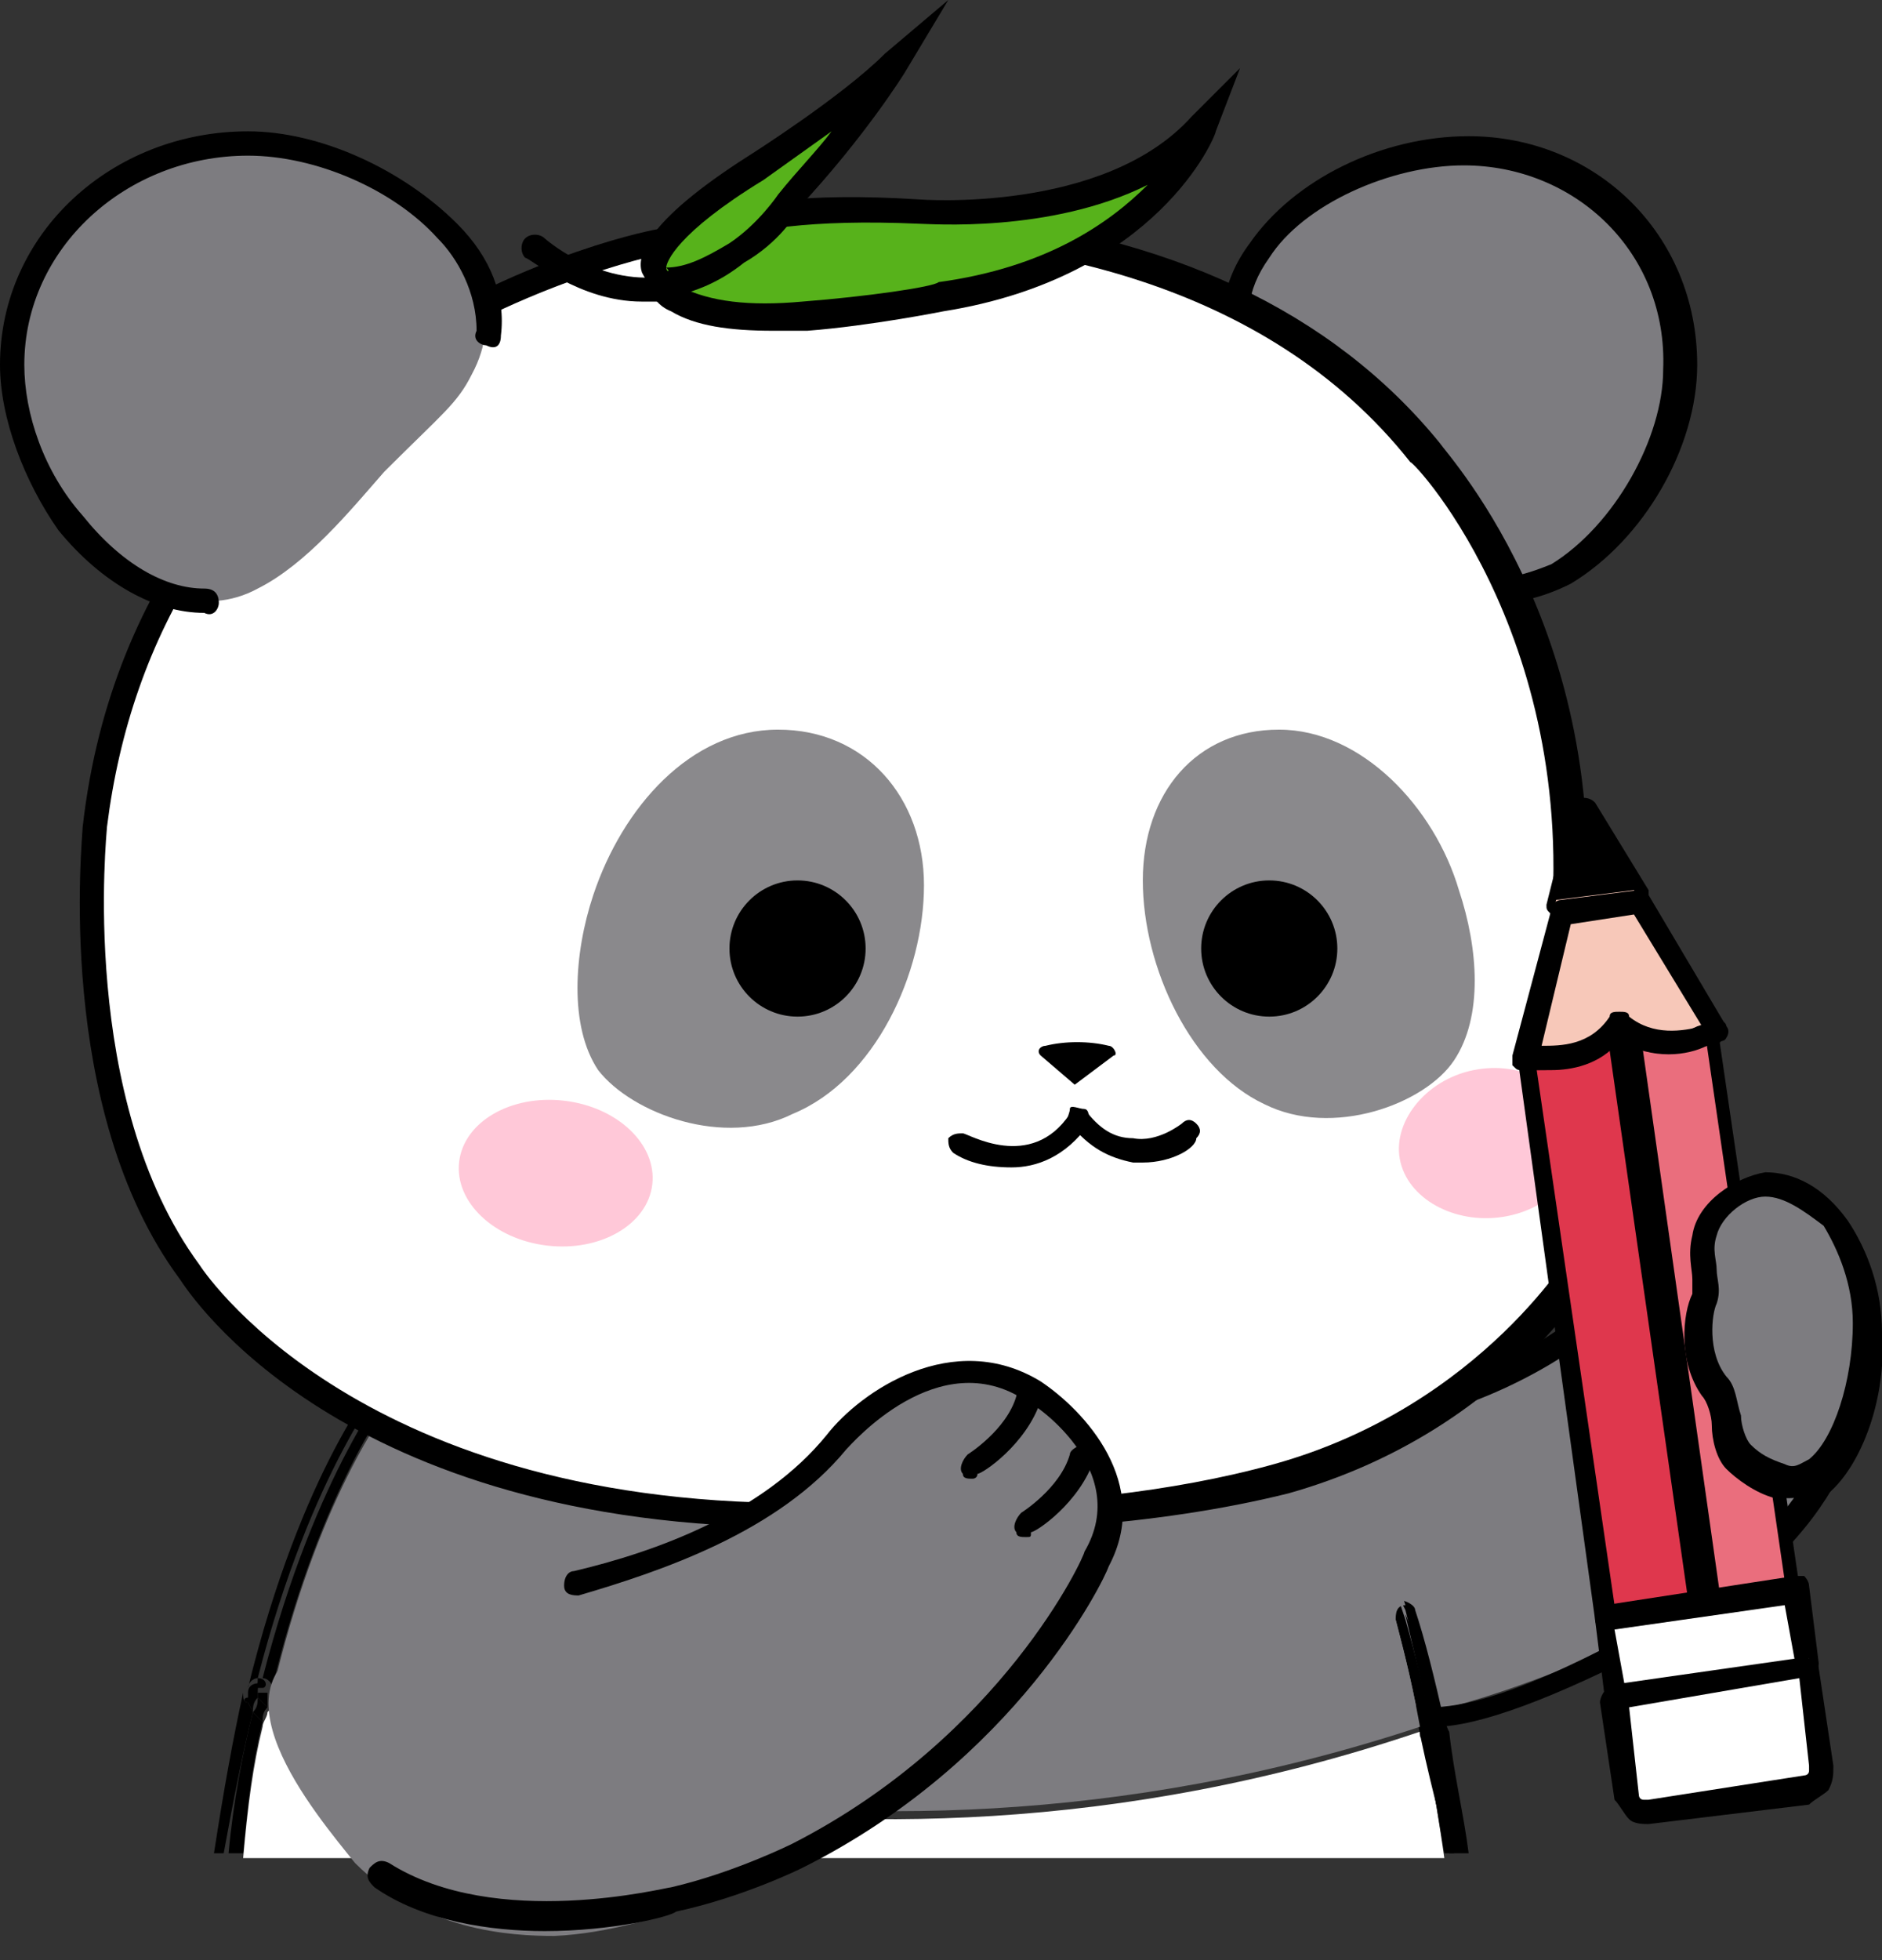<?xml version="1.0" encoding="utf-8"?>
<!-- Generator: Adobe Illustrator 28.1.0, SVG Export Plug-In . SVG Version: 6.00 Build 0)  -->
<svg version="1.1" id="Layer_2_00000144325288561681701350000009434828338818895536_"
	 xmlns="http://www.w3.org/2000/svg" xmlns:xlink="http://www.w3.org/1999/xlink" x="0px" y="0px" viewBox="0 0 38.7 40.3"
	 style="enable-background:new 0 0 38.7 40.3;" xml:space="preserve">
<rect x="0" y="0" width="38.7" height="40.3" fill="#333333" stroke="none"/>
<style type="text/css">
	.st0{fill:#7D7C80;}
	.st1{fill:#FFFFFF;}
	.st2{fill:#8A898C;}
	.st3{opacity:0.6;}
	.st4{fill:#FFA4BE;}
	.st5{fill:#57B21B;}
	.st6{fill:#EA6E7D;}
	.st7{fill:#DF374D;}
	.st8{fill:#F7C8B9;}
</style>
<g id="_본문">
	<g>
		<g>
			<g>
				<path class="st0" d="M27.2,29.4c0,0,4.9-0.7,6.7-3.3c0,0,1.4-2.1,3.3-1.2c0.2,0.1,0.4,0.2,0.5,0.3c0.6,0.4,1.2,1.4,0.7,3
					c0,0-1.3,3.8-4.6,5.4c0,0-2.1,1-4,1.5c-1.1,0.3-2.7,0.7-2.9,0.5c-0.4-0.5,0.3-2.1-0.2-2.7C26.7,32.9,25,30.3,27.2,29.4
					L27.2,29.4z"/>
				<path d="M29.5,35.5h-0.1c-0.1,0-0.2-0.1-0.2-0.2s0.1-0.2,0.2-0.2c0.6,0,1.8-0.2,4.5-1.7c3.6-2.1,4-4.7,4-4.8
					c0.5-2.3-0.6-3.4-0.8-3.5c-1.7-0.9-3.1,1-3.1,1.1c-1.1,1.5-3.1,2.5-4.6,2.9c-0.1,0-0.3,0-0.3-0.1s0-0.3,0.1-0.3
					c1.4-0.5,3.3-1.3,4.3-2.8c0,0,1.7-2.4,3.8-1.2l0,0c0.1,0,1.5,1.2,1,4c0,0.1,0,2.8-4.2,5.1C32,34.9,30.4,35.5,29.5,35.5
					L29.5,35.5z"/>
			</g>
			<g>
				<path class="st0" d="M5.6,34.7C5.6,34.7,5.6,34.8,5.6,34.7L5.6,34.7C5.6,34.8,5.6,34.7,5.6,34.7L5.6,34.7z"/>
				<path class="st0" d="M29.2,35.5L29.2,35.5L29.2,35.5z"/>
				<path d="M29.4,35.2L29.4,35.2c0.1,0,0.3,0.1,0.3,0.2c-0.2-0.9-0.4-1.7-0.6-2.3c0-0.1-0.2-0.2-0.3-0.2l0.1,0.2
					C29.1,33.9,29.3,34.7,29.4,35.2L29.4,35.2z"/>
				<path d="M29.8,35.6L29.8,35.6C29.8,35.6,29.7,35.5,29.8,35.6C29.7,35.5,29.7,35.6,29.8,35.6L29.8,35.6z"/>
				<path d="M5,34.8L5,34.8L5,34.8L5,34.8L5,34.8z"/>
				<path d="M5.3,34.5L5.3,34.5C6.4,30.2,8,28.3,8,28.3l19.2-0.4l0.1,0.2c0.1,0,0.2-0.1,0.2-0.2s-0.1-0.2-0.2-0.2L8.1,28.1
					c-0.1,0-0.1,0-0.2,0.1c-0.1,0.1-1.7,2-2.8,6.5C5.1,34.6,5.2,34.5,5.3,34.5L5.3,34.5z"/>
				<path d="M8.1,28.3c0,0-1.6,1.9-2.7,6.2c0.1,0,0.2,0.1,0.2,0.2l0,0l0,0l0,0l0,0c0.9-3.8,2.3-5.8,2.6-6.2l19.1-0.4c0,0,0,0,0.1,0
					l-0.1-0.2L8.1,28.3L8.1,28.3z"/>
				<path d="M28.7,33.3c0.1,0.4,0.3,1.1,0.5,2.2l0,0l0,0l0,0l0,0c0-0.1,0.1-0.2,0.2-0.2c-0.1-0.5-0.3-1.3-0.5-2L28.8,33l0,0
					C28.7,33,28.6,33.2,28.7,33.3L28.7,33.3z"/>
				<path class="st1" d="M29.2,35.5L29.2,35.5L29.2,35.5L29.2,35.5C29.2,35.6,29.2,35.5,29.2,35.5L29.2,35.5z"/>
				<path class="st1" d="M29.4,36.3c0-0.1,0-0.2-0.1-0.3c0-0.1,0-0.2-0.1-0.3l0,0v-0.1l0,0c-12.4,4.2-22.6-0.2-23.6-0.7h0l0,0l0,0
					c0,0.1,0,0.2-0.1,0.3c0,0.1-0.1,0.2-0.1,0.3c-0.2,0.8-0.3,1.6-0.4,2.7h24.7C29.6,37.5,29.5,36.9,29.4,36.3L29.4,36.3z"/>
				<path d="M29.7,35.4L29.7,35.4C29.7,35.4,29.7,35.5,29.7,35.4C29.7,35.5,29.7,35.4,29.7,35.4z"/>
				<path d="M5.1,34.7L5.1,34.7L5.1,34.7L5.1,34.7L5.1,34.7z"/>
				<path d="M29.1,35.1c0.1,0.7,0.5,2.3,0.7,3h0.4c-0.1-0.8-0.3-1.6-0.4-2.5c0,0.1-0.9-2.5-0.9-2.4l0.4,1.7L29.1,35.1z"/>
				<path d="M5.2,35.2L5.1,35C5,35,5,34.9,5,34.8c-0.2,0.9-0.4,2-0.6,3.3h0.2C4.8,37,5,36,5.2,35.2L5.2,35.2z"/>
				<path d="M29.4,35.2L29.4,35.2c0,0.1,0,0.2,0,0.2l0,0l0,0c0,0.1,0,0.2,0,0.2l0,0c0,0.1,0,0.2,0.1,0.3l0.1-0.2c0,0,0-0.1,0-0.2
					v-0.1v-0.1C29.7,35.3,29.6,35.2,29.4,35.2L29.4,35.2z"/>
				<path d="M5.2,35.2c0-0.1,0-0.2,0.1-0.3l0,0c0,0,0,0,0-0.1l0,0l0,0c0-0.1,0-0.2,0.1-0.2l0,0c-0.1,0-0.3,0-0.3,0.2l0,0
					c0,0,0,0,0,0.1C5,34.9,5,35,5.1,35L5.2,35.2L5.2,35.2z"/>
				<path d="M29.4,35.2c-0.1,0-0.2,0.1-0.2,0.2h0.2C29.5,35.4,29.4,35.3,29.4,35.2z"/>
				<path d="M5.3,34.5c0,0.1,0,0.2-0.1,0.2h0.2C5.5,34.7,5.5,34.5,5.3,34.5z"/>
				<path d="M5.3,34.9L5.3,34.9C5.3,34.9,5.3,34.8,5.3,34.9C5.3,34.8,5.3,34.8,5.3,34.9L5.3,34.9z"/>
				<path d="M29.5,35.7c0,0,0-0.1,0-0.2C29.5,35.5,29.5,35.6,29.5,35.7L29.5,35.7L29.5,35.7z"/>
				<path d="M5.4,35.4l-0.2-0.2C5,36,4.8,37,4.7,38.1H5C5.1,37,5.2,36.2,5.4,35.4L5.4,35.4z"/>
				<path d="M29.4,36.3c0.1,0.6,0.2,1.2,0.3,1.8h0.2c-0.1-0.7-0.2-1.4-0.4-2.1L29.4,36.3L29.4,36.3z"/>
				<path d="M29.2,35.6L29.2,35.6L29.2,35.6L29.2,35.6z"/>
				<path d="M5.5,35.1l-0.2-0.2c0,0.1,0,0.2-0.1,0.3l0.2,0.2C5.4,35.3,5.4,35.2,5.5,35.1z"/>
				<path d="M29.4,36.3l0.2-0.3c0-0.1,0-0.2-0.1-0.3L29.3,36C29.3,36.1,29.4,36.2,29.4,36.3L29.4,36.3z"/>
				<path d="M5.3,34.8L5.3,34.8L5.3,34.8L5.3,34.8z"/>
				<path d="M29.5,35.5L29.5,35.5L29.5,35.5z"/>
				<path d="M29.3,35.6L29.3,35.6L29.3,35.6c0,0.1,0,0.2,0.1,0.4l0.2-0.3c0-0.1,0-0.1,0-0.2l0,0L29.3,35.6
					C29.3,35.5,29.3,35.5,29.3,35.6L29.3,35.6L29.3,35.6z"/>
				<path d="M5.5,34.8L5.5,34.8H5.3l0,0c0,0,0,0,0,0.1l0.2,0.2C5.5,35,5.5,34.9,5.5,34.8L5.5,34.8z"/>
				<path class="st0" d="M29.2,35.5L29.2,35.5L29.2,35.5z"/>
				<path class="st0" d="M5.5,34.7L5.5,34.7L5.5,34.7L5.5,34.7L5.5,34.7z"/>
				<path class="st0" d="M29.2,35.5c-0.2-1.1-0.4-1.8-0.5-2.2c0-0.1,0-0.3,0.2-0.3l0,0l-1.5-4.8c0,0,0,0-0.1,0L8.2,28.6
					c-0.3,0.4-1.7,2.3-2.6,6.2l0,0c0,0,0,0,0.1,0C6.6,35.2,16.8,39.6,29.2,35.5L29.2,35.5L29.2,35.5L29.2,35.5z"/>
			</g>
			<g>
				<path class="st0" d="M34.5,7.5c0,2.5-2.6,5.6-4.8,4.4C28,11,26.3,9.3,25.6,7.4c-0.9-2.3,2.1-4.3,4.5-4.3S34.5,5,34.5,7.5
					L34.5,7.5z"/>
				<path d="M30.7,12.4c-0.4,0-0.8-0.1-1.1-0.3c-2-1.1-3.5-2.8-4.3-4.6C25,6.7,25.1,5.8,25.7,5c0.9-1.3,2.7-2.2,4.5-2.2
					c2.6,0,4.7,2,4.7,4.7c0,1.7-1.1,3.6-2.6,4.5C31.7,12.3,31.2,12.4,30.7,12.4z M30.1,3.4c-1.5,0-3.3,0.8-4,1.9
					c-0.5,0.7-0.5,1.3-0.3,2c0.7,1.7,2.2,3.4,4,4.4c0.8,0.4,1.6,0.1,2.1-0.1c1.3-0.8,2.3-2.6,2.3-4C34.3,5.2,32.4,3.4,30.1,3.4
					L30.1,3.4z"/>
			</g>
			<g>
				<path class="st1" d="M26.3,30.3c4.5-1.3,6.3-4.6,6.3-4.6c0.8-1.6-0.2-3.3-0.2-3.3s-0.1-0.2-0.3-0.8s0-1.6,0-1.6
					c0.9-6.7-2.8-10.6-2.8-10.6C24.1,2.9,13.6,5,13.6,5S3.1,7.1,2,17c0,0-0.6,5.7,2,9.2c0,0,3,5,12.6,5.1
					C16.5,31.2,22,31.6,26.3,30.3L26.3,30.3z"/>
				<path d="M18.5,31.5c-1.2,0-2.1-0.1-2.1-0.1c-9.4,0-12.5-4.8-12.7-5.1c-2.6-3.5-2-9.1-2-9.3c0.6-5.3,3.8-8.3,6.4-10
					c2.8-1.8,5.4-2.3,5.5-2.3s2.7-0.5,6-0.3c4.4,0.4,7.8,2,10,4.7c0.2,0.3,3.8,4.2,2.9,10.9l0,0c0,0-0.2,0.9,0,1.5s0.3,0.8,0.3,0.8
					c0,0.1,1,1.8,0.2,3.6c-0.1,0.1-1.9,3.5-6.5,4.8l0,0C23.7,31.4,20.6,31.5,18.5,31.5L18.5,31.5z M17.6,4.9c-2.2,0-3.9,0.3-3.9,0.3
					s-2.6,0.5-5.3,2.2C4.7,9.8,2.7,13,2.2,17c0,0.1-0.6,5.6,1.9,9l0,0c0,0,3.1,4.9,12.3,4.9c0.1,0,5.5,0.4,9.8-0.8l0,0
					c4.3-1.2,6.2-4.5,6.2-4.5c0.7-1.5-0.2-3-0.2-3.1c0,0-0.1-0.2-0.4-0.9c-0.2-0.7,0-1.6,0-1.7c0.9-6.5-2.7-10.4-2.8-10.4l0,0
					C26,5.7,21,4.9,17.6,4.9L17.6,4.9z"/>
			</g>
			<path class="st0" d="M0.3,7.5c0,2.6,2.8,5.8,5,4.6c1-0.5,1.9-1.6,2.6-2.4c1.2-1.2,1.5-1.4,1.8-2c1.3-2.4-2-4.8-4.6-4.8
				S0.3,4.8,0.3,7.5L0.3,7.5z"/>
			<path class="st2" d="M30,18.3c0.4,1.2,0.5,2.6-0.1,3.5s-2.5,1.6-3.9,0.9c-1.5-0.7-2.5-2.8-2.5-4.6s1.1-3.1,2.8-3.1
				S29.5,16.6,30,18.3L30,18.3z"/>
			<path class="st2" d="M12.2,18.4c-0.4,1.2-0.5,2.7,0.1,3.6c0.7,0.9,2.6,1.6,4,0.9C18,22.2,19,20,19,18.2S17.8,15,16,15
				S12.8,16.6,12.2,18.4z"/>
			<circle cx="16.4" cy="19.5" r="1.4"/>
			<circle cx="26.1" cy="19.5" r="1.4"/>
			<g class="st3">
				<path class="st4" d="M32.4,23.2C32.6,24,32,24.8,31,25s-2-0.3-2.2-1.1s0.5-1.7,1.5-1.9S32.2,22.3,32.4,23.2z"/>
			</g>
			<g class="st3">
				<ellipse transform="matrix(0.116 -0.993 0.993 0.116 -13.838 32.742)" class="st4" cx="11.5" cy="24.1" rx="1.5" ry="2"/>
			</g>
			<g>
				<path d="M22.1,22.3l-0.7-0.6c-0.1-0.1,0-0.2,0.1-0.2l0,0c0.4-0.1,0.9-0.1,1.3,0l0,0c0.1,0,0.2,0.2,0.1,0.2L22.1,22.3
					C22.2,22.3,22.1,22.3,22.1,22.3L22.1,22.3z"/>
				<path d="M20.8,24c-0.5,0-0.9-0.1-1.2-0.3c-0.1-0.1-0.1-0.2-0.1-0.3c0.1-0.1,0.2-0.1,0.3-0.1c0.1,0,1.4,0.8,2.2-0.4
					c0.1-0.1,0.2-0.1,0.3-0.1s0.1,0.2,0.1,0.3C21.9,23.8,21.3,24,20.8,24L20.8,24z"/>
				<path d="M23.5,23.9c-0.1,0-0.1,0-0.2,0c-0.5-0.1-0.9-0.3-1.3-0.8c-0.1-0.1,0-0.2,0-0.3s0.2,0,0.3,0c0.3,0.4,0.6,0.6,1,0.6
					c0.5,0.1,1-0.3,1-0.3c0.1-0.1,0.2-0.1,0.3,0c0.1,0.1,0.1,0.2,0,0.3C24.6,23.6,24.1,23.9,23.5,23.9L23.5,23.9z"/>
			</g>
			<g>
				<g>
					<path class="st5" d="M13.7,5.4c0,0,0.3-1.3,5.3-1c0,0,3.9,0.4,5.8-1.7c0,0-1.1,2.8-5.4,3.5c0,0-1.4,0.3-2.8,0.4
						c-1.1,0.1-1.9,0-2.6-0.3C13.5,5.9,13.7,5.4,13.7,5.4L13.7,5.4z"/>
					<path d="M15.9,6.8c-0.9,0-1.6-0.1-2.1-0.4c-0.5-0.2-0.6-0.8-0.4-1.1c0.1-0.3,0.8-1.5,5.5-1.2c0,0,3.8,0.3,5.6-1.7l1-1L25,2.7
						c0,0.1-1.2,3-5.6,3.7c0,0-1.5,0.3-2.8,0.4C16.4,6.8,16.1,6.8,15.9,6.8z M13.9,5.5c0,0.1-0.1,0.3,0.1,0.4
						c0.6,0.3,1.4,0.4,2.5,0.3c1.3-0.1,2.7-0.3,2.8-0.4c2.2-0.3,3.5-1.2,4.3-2c-2,1-4.5,0.8-4.7,0.8C14.4,4.4,13.9,5.5,13.9,5.5
						L13.9,5.5L13.9,5.5z"/>
				</g>
				<g>
					<path class="st5" d="M13.5,5.6c0,0-0.3-0.6,2.1-2.1c0,0,1.9-1.2,2.9-2.1c0,0-0.8,1.2-2.2,2.8c0,0-0.4,0.6-1.1,1
						c-0.5,0.4-0.9,0.6-1.4,0.6C13.5,5.9,13.5,5.6,13.5,5.6z"/>
					<path d="M13.8,6.1c-0.3,0-0.5-0.3-0.6-0.5c-0.1-0.3,0-1,2.2-2.4c0,0,1.9-1.2,2.8-2.1L19.5,0l-0.9,1.5c0,0-0.8,1.3-2.2,2.8
						c0,0.1-0.4,0.7-1.1,1.1C14.8,5.8,14.3,6,13.8,6.1L13.8,6.1L13.8,6.1z M13.7,5.5C13.7,5.6,13.8,5.6,13.7,5.5
						c0.4,0,0.8-0.2,1.3-0.5c0.6-0.4,1-1,1-1l0,0c0.4-0.5,0.8-0.9,1.1-1.3c-0.7,0.5-1.4,1-1.4,1C13.9,4.8,13.7,5.4,13.7,5.5
						L13.7,5.5L13.7,5.5L13.7,5.5z"/>
				</g>
				<path d="M13.2,6.2c-1.3,0-2.3-0.9-2.4-0.9c-0.1-0.1-0.1-0.3,0-0.4s0.3-0.1,0.4,0c0,0,1,0.9,2.3,0.8c0.1,0,0.3,0.1,0.3,0.2
					c0,0.2-0.1,0.3-0.2,0.3C13.4,6.2,13.3,6.2,13.2,6.2L13.2,6.2z"/>
			</g>
			<g>
				<path class="st0" d="M10,6.8c0.2-2-2.7-3.9-4.9-3.9c-2.5,0-4.8,2-4.8,4.6c0,2.2,2,4.9,4,4.9"/>
				<path d="M4.2,12.6c-1,0-2.1-0.6-3-1.7C0.5,9.9,0,8.6,0,7.5c0-2.7,2.3-4.8,5.1-4.8c1.5,0,3.2,0.8,4.3,1.9c0.7,0.7,1,1.5,0.9,2.3
					c0,0.2-0.1,0.3-0.3,0.2C9.9,7.1,9.7,7,9.8,6.8C9.8,6,9.4,5.3,9,4.9c-0.9-1-2.5-1.7-3.9-1.7c-2.5,0-4.6,1.9-4.6,4.3
					c0,1,0.4,2.2,1.2,3.1c0.8,1,1.7,1.5,2.5,1.5l0,0c0.2,0,0.3,0.1,0.3,0.3C4.5,12.5,4.4,12.7,4.2,12.6C4.2,12.7,4.2,12.7,4.2,12.6z
					"/>
			</g>
			<g>
				<path class="st0" d="M6.7,33.7c0,0,8.1-1,10.5-3.9c0,0,1.9-2.2,3.9-1.1c0.2,0.1,0.4,0.2,0.5,0.4c0.6,0.5,1.8,1.7,1,3.3
					c0,0-2.6,4.3-6.6,6c0,0-2.4,1.3-4.6,1.4c-0.9,0-2.7-0.1-4.1-1.5C6.5,37.3,4.1,34.5,6.7,33.7L6.7,33.7z"/>
				<path d="M11.2,39.7c-1.1,0-2.5-0.2-3.5-0.9c-0.1-0.1-0.2-0.2-0.1-0.4c0.1-0.1,0.2-0.2,0.4-0.1c2.2,1.4,5.7,0.5,5.8,0.5
					c1.3-0.3,2.5-0.9,2.5-0.9c4.3-2.2,6-5.9,6-6l0,0c1-1.7-1.1-3.1-1.2-3.1c-1.8-1.2-3.6,0.9-3.7,1c-1.4,1.7-3.8,2.5-5.5,3
					c-0.1,0-0.3,0-0.3-0.2s0.1-0.3,0.2-0.3c1.7-0.4,3.9-1.2,5.2-2.8c0.7-0.9,2.6-2.2,4.4-1.1c0.9,0.6,2.3,2.1,1.4,3.8
					c-0.1,0.3-1.9,4-6.3,6.2c0,0-1.2,0.6-2.6,0.9C13.8,39.4,12.6,39.7,11.2,39.7L11.2,39.7z"/>
				<path d="M20,30.4c-0.1,0-0.2,0-0.2-0.1c-0.1-0.1,0-0.3,0.1-0.4c0,0,0.8-0.5,1-1.2c0-0.1,0.2-0.2,0.3-0.2c0.1,0,0.2,0.2,0.2,0.3
					c-0.3,0.9-1.2,1.5-1.3,1.5C20.1,30.4,20,30.4,20,30.4z"/>
				<path d="M21.1,31.6c-0.1,0-0.2,0-0.2-0.1c-0.1-0.1,0-0.3,0.1-0.4c0,0,0.8-0.5,1-1.2c0-0.1,0.2-0.2,0.3-0.2
					c0.1,0,0.2,0.2,0.2,0.3c-0.3,0.9-1.2,1.5-1.3,1.5C21.2,31.6,21.2,31.6,21.1,31.6z"/>
			</g>
		</g>
		<g>
			<g>
				<path class="st1" d="M35,21.2c0.2-0.1,0.3-0.1,0.3-0.1L35,21.2z"/>
				<path d="M35,21.5c-0.1,0-0.2-0.1-0.2-0.1c0-0.1,0-0.3,0.1-0.3l0.3-0.1c0.1-0.1,0.3,0,0.3,0.1c0.1,0.1,0,0.3-0.1,0.3
					c0,0-0.1,0.1-0.3,0.2C35,21.5,35,21.5,35,21.5L35,21.5z"/>
			</g>
			<g>
				<path class="st1" d="M31.3,21.6c0,0,0.1,0,0.3,0H31.3z"/>
				<path d="M31.8,22.1L31.8,22.1c-0.2,0-0.4-0.1-0.4-0.1c-0.1,0-0.2-0.2-0.2-0.3c0-0.1,0.1-0.2,0.3-0.2h0.3c0.1,0,0.2,0.1,0.2,0.3
					C32,22,31.9,22.1,31.8,22.1L31.8,22.1z"/>
			</g>
			<g>
				<path class="st6" d="M33.2,21l1.7,12l2-0.3l-1.7-11.6c0,0-0.1,0.1-0.3,0.1C34.6,21.4,33.8,21.6,33.2,21L33.2,21z"/>
				<path d="M34.9,33.2c0,0-0.1,0-0.2,0c0,0-0.1-0.1-0.1-0.2l-1.7-12c0-0.1,0-0.2,0.1-0.3c0.1,0,0.2,0,0.3,0
					c0.5,0.4,1.1,0.3,1.5,0.2c0.2-0.1,0.2-0.1,0.2-0.1c0.1,0,0.2,0,0.2,0c0.1,0,0.1,0.1,0.1,0.2L37,32.6c0,0.1-0.1,0.3-0.2,0.3
					L34.9,33.2C35,33.2,35,33.2,34.9,33.2L34.9,33.2z M33.6,21.5l1.6,11.2l1.5-0.2l-1.6-11C34.7,21.6,34.1,21.8,33.6,21.5z"/>
			</g>
			<g>
				<path class="st7" d="M31.3,21.6L33,33.3l2-0.3l-1.7-12c-0.4,0.7-1.2,0.7-1.6,0.7C31.4,21.7,31.3,21.7,31.3,21.6L31.3,21.6z"/>
				<path d="M33,33.5c-0.1,0-0.2-0.1-0.2-0.2l-1.6-11.6c0-0.1,0-0.2,0.1-0.2s0.1-0.1,0.2,0l0,0c0,0,0.1,0,0.3,0c0.4,0,1,0,1.4-0.6
					c0.1-0.1,0.2-0.1,0.3-0.1s0.2,0.1,0.2,0.2l1.7,12c0,0.1,0,0.1,0,0.2c0,0-0.1,0.1-0.2,0.1L33,33.5L33,33.5L33,33.5z M31.6,22
					l1.6,11l1.5-0.2l-1.6-11.2C32.6,22,32,22,31.6,22L31.6,22z M31.3,21.7L31.3,21.7L31.3,21.7z"/>
			</g>
			<g>
				<polygon points="32.6,16.6 32.1,18.6 33.7,18.4 				"/>
				<g>
					<path d="M32.1,18.9c-0.1,0-0.1,0-0.2-0.1s-0.1-0.1-0.1-0.2l0.5-2c0-0.1,0.1-0.2,0.2-0.2c0.1,0,0.2,0,0.3,0.1l1.1,1.8
						c0,0.1,0,0.2,0,0.2c0,0.1-0.1,0.1-0.2,0.1L32.1,18.9L32.1,18.9z M32.7,17.2l-0.3,1.1l0.9-0.1L32.7,17.2z"/>
				</g>
			</g>
			<g>
				<path class="st8" d="M31.3,21.6h0.3c0.4,0,1.2,0,1.6-0.7c0.6,0.5,1.3,0.4,1.7,0.2l0.3-0.1l-1.6-2.7L32,18.5L31.3,21.6L31.3,21.6
					z"/>
				<path d="M31.9,22c-0.1,0-0.2,0-0.3,0l0,0h-0.3c-0.1,0-0.1,0-0.2-0.1c0-0.1,0-0.1,0-0.2l0.8-3c0-0.1,0.1-0.2,0.2-0.2l1.6-0.2
					c0.1,0,0.2,0,0.2,0.1l1.6,2.7c0,0.1,0,0.1,0,0.2s-0.1,0.1-0.1,0.1l-0.3,0.1l0,0c-0.4,0.2-1.1,0.3-1.8-0.1
					C32.9,21.9,32.3,22,31.9,22L31.9,22z M31.7,21.5c0.4,0,1,0,1.4-0.6c0-0.1,0.1-0.1,0.2-0.1c0.1,0,0.2,0,0.2,0.1
					c0.5,0.4,1.1,0.3,1.5,0.2l0,0l-1.4-2.3L32.3,19L31.7,21.5L31.7,21.5L31.7,21.5z"/>
			</g>
			<g>
				<rect x="33.1" y="33" transform="matrix(0.99 -0.141 0.141 0.99 -4.411 5.283)" class="st1" width="4" height="1.6"/>
				<path d="M33.2,35.1c-0.1,0-0.2-0.1-0.2-0.2l-0.2-1.6c0-0.1,0-0.1,0-0.2S32.9,33,33,33l3.9-0.6c0.1,0,0.1,0,0.2,0
					c0,0,0.1,0.1,0.1,0.2l0.2,1.6c0,0.1-0.1,0.3-0.2,0.3L33.2,35.1L33.2,35.1L33.2,35.1z M33.2,33.5l0.2,1.1l3.5-0.5L36.7,33
					L33.2,33.5z"/>
			</g>
			<g>
				<path class="st1" d="M33.2,34.8l0.3,2c0,0.2,0.2,0.4,0.5,0.3l3.2-0.5c0.2,0,0.4-0.2,0.3-0.5l-0.3-2L33.2,34.8z"/>
				<path d="M33.9,37.5c-0.1,0-0.3,0-0.4-0.1c-0.1-0.1-0.2-0.3-0.3-0.4l-0.3-2c0-0.1,0.1-0.3,0.2-0.3l4-0.6c0.1,0,0.1,0,0.2,0
					c0,0,0.1,0.1,0.1,0.2l0.3,2c0,0.2,0,0.3-0.1,0.5c-0.1,0.1-0.3,0.2-0.4,0.3L33.9,37.5C34,37.5,33.9,37.5,33.9,37.5L33.9,37.5z
					 M33.5,35.1l0.2,1.8c0,0,0,0.1,0.1,0.1h0.1l3.2-0.5c0,0,0.1,0,0.1-0.1s0-0.1,0-0.1L37,34.5L33.5,35.1z"/>
			</g>
		</g>
		<g>
			<path class="st0" d="M38.3,27.3c0.1,1.7-0.7,3.5-1.8,3.2c-0.1,0-0.5-0.2-0.8-0.5s-0.2-1.1-0.5-1.4c-0.5-0.6-0.4-1.5-0.2-1.8
				c0.2-0.4-0.1-0.6,0-1.3c0.1-0.6,0.8-1,1.2-1C37.3,24.3,38.2,25.6,38.3,27.3L38.3,27.3z"/>
			<path d="M36.8,30.8c-0.1,0-0.2,0-0.3,0c-0.4-0.1-0.8-0.4-1-0.6s-0.3-0.6-0.3-0.9c0-0.2-0.1-0.5-0.2-0.6c-0.5-0.7-0.4-1.7-0.2-2.1
				c0-0.1,0-0.1,0-0.3c0-0.2-0.1-0.5,0-0.9c0.1-0.7,0.9-1.2,1.5-1.3c0.6,0,1.2,0.3,1.7,1c0.4,0.6,0.7,1.4,0.7,2.3
				c0.1,1.3-0.4,2.7-1.1,3.3C37.3,30.7,37.1,30.8,36.8,30.8L36.8,30.8z M36.3,24.6L36.3,24.6c-0.4,0-0.9,0.4-1,0.8
				c-0.1,0.3,0,0.5,0,0.7s0.1,0.4,0,0.7c-0.1,0.2-0.2,1,0.2,1.5c0.2,0.2,0.2,0.5,0.3,0.8c0,0.2,0.1,0.5,0.2,0.6
				c0.2,0.2,0.4,0.3,0.7,0.4c0.2,0.1,0.3,0,0.5-0.1c0.5-0.4,0.9-1.6,0.9-2.8l0,0c0-0.8-0.3-1.5-0.6-2C37.1,24.9,36.7,24.6,36.3,24.6
				L36.3,24.6z"/>
		</g>
	</g>
</g>
</svg>
